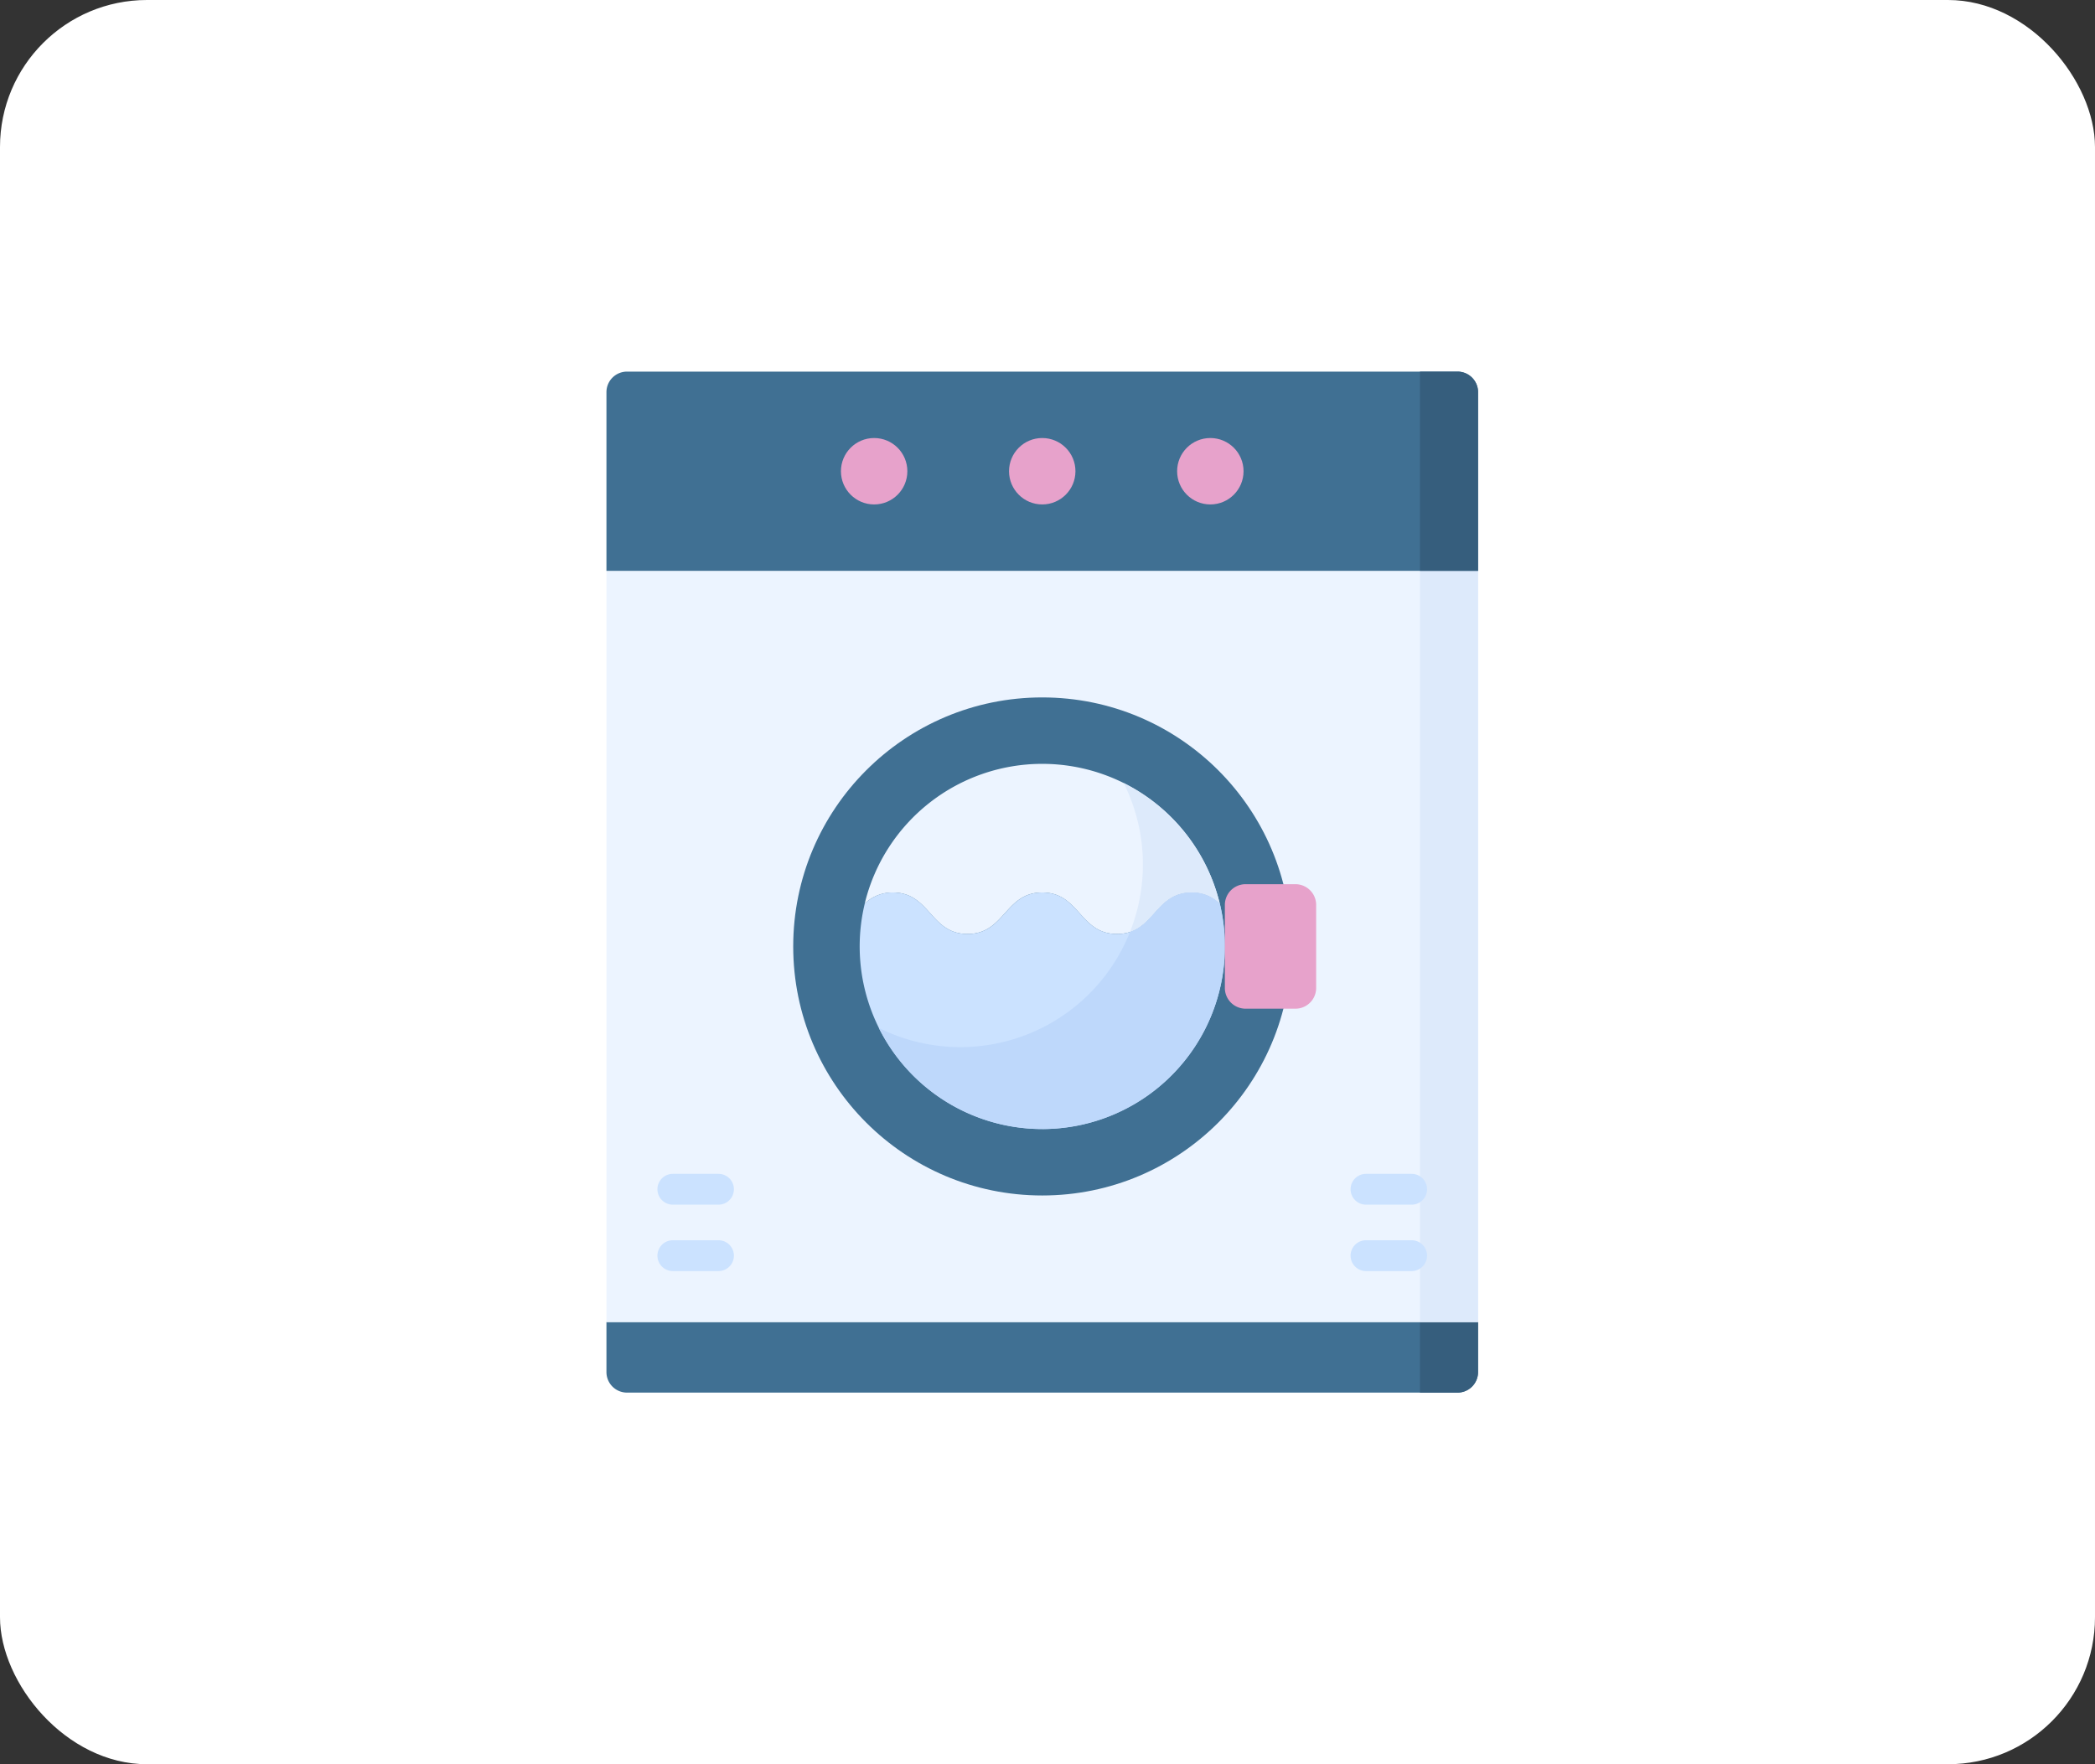 <svg xmlns="http://www.w3.org/2000/svg" width="114" height="96" viewBox="0 0 114 96">
  <rect x="0" y="0" width="114" height="96" fill="#333333" stroke="none"/>
  <g id="Appliances" transform="translate(-1007 -392)">
    <rect id="Rectangle_26" data-name="Rectangle 26" width="114" height="96" rx="8" transform="translate(1007 392)" fill="#fff"/>
    <g id="washing-machine" transform="translate(1002.537 412.221)">
      <path id="Path_2165" data-name="Path 2165" d="M83.773,480.457H38.581a1.118,1.118,0,0,1-1.118-1.118v-2.722H84.891v2.722A1.118,1.118,0,0,1,83.773,480.457Z" transform="translate(0 -424.899)" fill="#407093"/>
      <path id="Path_2166" data-name="Path 2166" d="M447.443,480.457H445.4v-3.839h3.162v2.722A1.118,1.118,0,0,1,447.443,480.457Z" transform="translate(-363.67 -424.899)" fill="#365e7d"/>
      <path id="Path_2167" data-name="Path 2167" d="M37.463,99.9H84.891v40.879H37.463Z" transform="translate(0 -89.061)" fill="#ecf4ff"/>
      <path id="Path_2168" data-name="Path 2168" d="M445.4,99.9h3.162v40.879H445.4Z" transform="translate(-363.669 -89.061)" fill="#ddeafb"/>
      <path id="Path_2169" data-name="Path 2169" d="M84.891,10.841H37.463V1.118A1.118,1.118,0,0,1,38.581,0H83.773a1.118,1.118,0,0,1,1.118,1.118Z" transform="translate(0 0)" fill="#407093"/>
      <path id="Path_2170" data-name="Path 2170" d="M445.4,0V10.841h3.162V1.118A1.118,1.118,0,0,0,447.442,0Z" transform="translate(-363.669)" fill="#365e7d"/>
      <g id="Group_1437" data-name="Group 1437" transform="translate(50.223 3.614)">
        <circle id="Ellipse_3" data-name="Ellipse 3" cx="1.807" cy="1.807" r="1.807" transform="translate(9.147)" fill="#e7a2cb"/>
        <circle id="Ellipse_4" data-name="Ellipse 4" cx="1.807" cy="1.807" r="1.807" transform="translate(18.294)" fill="#e7a2cb"/>
        <circle id="Ellipse_5" data-name="Ellipse 5" cx="1.807" cy="1.807" r="1.807" fill="#e7a2cb"/>
      </g>
      <circle id="Ellipse_6" data-name="Ellipse 6" cx="13.551" cy="13.551" r="13.551" transform="translate(47.626 17.729)" fill="#407093"/>
      <path id="Path_2171" data-name="Path 2171" d="M168.5,203.683c2.033,0,2.033,2.258,4.065,2.258s2.033-2.258,4.065-2.258,2.033,2.258,4.065,2.258,2.033-2.258,4.065-2.258a2.145,2.145,0,0,1,1.532.61,9.938,9.938,0,0,0-19.323,0,2.143,2.143,0,0,1,1.529-.607Z" transform="translate(-115.454 -175.339)" fill="#ecf4ff"/>
      <path id="Path_2172" data-name="Path 2172" d="M297.182,214.418c1.359-.45,1.593-2.15,3.357-2.15a2.144,2.144,0,0,1,1.531.609,9.977,9.977,0,0,0-5.229-6.565,9.929,9.929,0,0,1,.341,8.106Z" transform="translate(-231.232 -183.924)" fill="#ddeafb"/>
      <path id="Path_2173" data-name="Path 2173" d="M174.359,274.076a9.939,9.939,0,0,0,9.662-12.264,2.145,2.145,0,0,0-1.532-.61c-2.033,0-2.033,2.258-4.065,2.258s-2.033-2.258-4.065-2.258-2.033,2.258-4.065,2.258-2.033-2.258-4.065-2.258a2.143,2.143,0,0,0-1.529.607,9.939,9.939,0,0,0,9.661,12.266Z" transform="translate(-113.181 -232.859)" fill="#cbe2ff"/>
      <path id="Path_2174" data-name="Path 2174" d="M192.606,261.813a2.145,2.145,0,0,0-1.532-.61c-1.764,0-2,1.7-3.357,2.15a9.933,9.933,0,0,1-13.665,5.219,9.937,9.937,0,0,0,18.554-6.759Z" transform="translate(-121.767 -232.859)" fill="#bed8fb"/>
      <path id="Path_2175" data-name="Path 2175" d="M351.416,263.817h-2.71a1.129,1.129,0,0,1-1.129-1.129v-4.517a1.129,1.129,0,0,1,1.129-1.129h2.71a1.129,1.129,0,0,1,1.129,1.129v4.517A1.129,1.129,0,0,1,351.416,263.817Z" transform="translate(-276.463 -229.15)" fill="#e7a2cb"/>
      <g id="Group_1438" data-name="Group 1438" transform="translate(40.238 47.267)">
        <path id="Path_2176" data-name="Path 2176" d="M66.361,437.268H63.876a.838.838,0,1,1,0-1.677h2.484a.838.838,0,1,1,0,1.677Z" transform="translate(-63.038 -435.591)" fill="#cbe2ff"/>
      </g>
      <g id="Group_1439" data-name="Group 1439" transform="translate(40.238 43.654)">
        <path id="Path_2177" data-name="Path 2177" d="M66.361,403.967H63.876a.838.838,0,0,1,0-1.677h2.484a.838.838,0,0,1,0,1.677Z" transform="translate(-63.038 -402.29)" fill="#cbe2ff"/>
      </g>
      <g id="Group_1440" data-name="Group 1440" transform="translate(77.955 47.267)">
        <path id="Path_2178" data-name="Path 2178" d="M413.939,437.268h-2.484a.838.838,0,0,1,0-1.677h2.484a.838.838,0,1,1,0,1.677Z" transform="translate(-410.616 -435.591)" fill="#cbe2ff"/>
      </g>
      <g id="Group_1441" data-name="Group 1441" transform="translate(77.955 43.654)">
        <path id="Path_2179" data-name="Path 2179" d="M413.939,403.967h-2.484a.838.838,0,0,1,0-1.677h2.484a.838.838,0,0,1,0,1.677Z" transform="translate(-410.616 -402.29)" fill="#cbe2ff"/>
      </g>
    </g>
  </g>
</svg>
